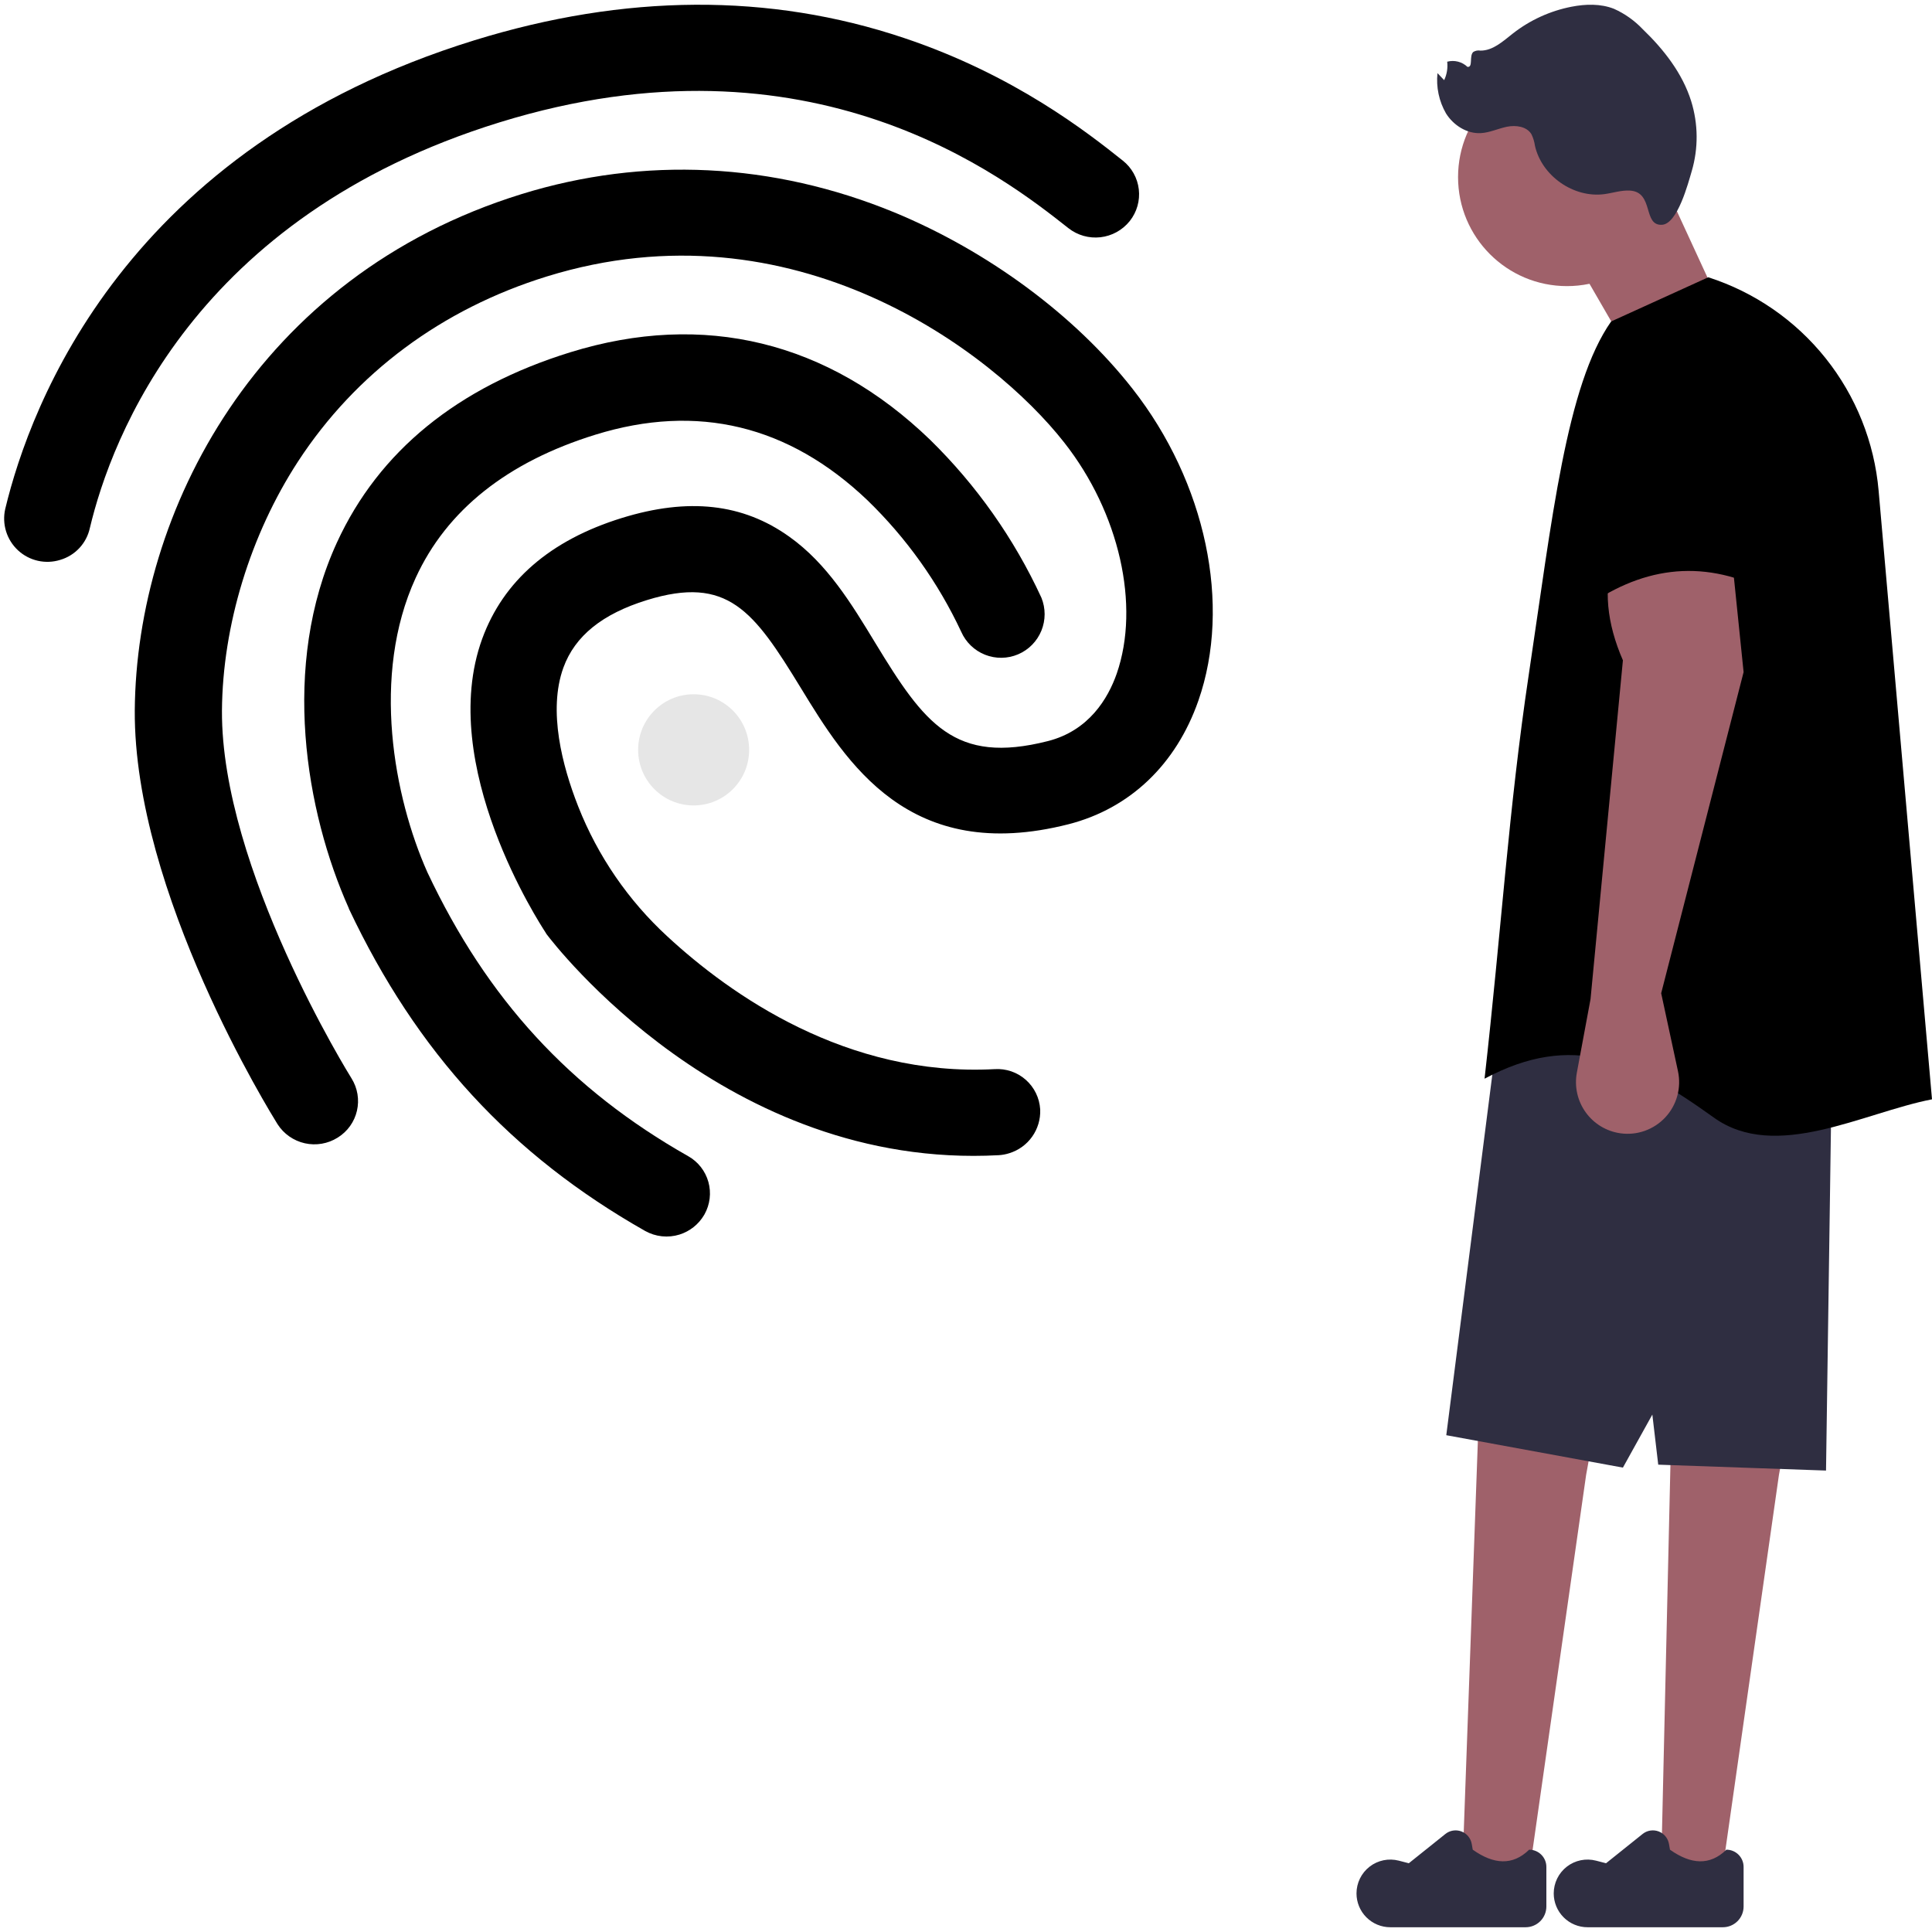 <svg width="339" height="339" viewBox="0 0 339 339" fill="none" xmlns="http://www.w3.org/2000/svg">
<path d="M10.575 98.237C9.303 98.635 7.949 98.692 6.649 98.399C5.349 98.107 4.149 97.477 3.17 96.573C2.19 95.668 1.466 94.521 1.07 93.246C0.674 91.972 0.621 90.616 0.915 89.315C5.326 70.934 22.098 25.985 83.201 7.08C109.668 -1.11 135.051 -1.249 158.612 6.661C177.995 13.142 190.863 23.283 197.018 28.185C198.582 29.424 199.59 31.235 199.821 33.219C200.052 35.203 199.487 37.197 198.25 38.764C198.234 38.783 198.219 38.802 198.203 38.822C196.933 40.393 195.097 41.401 193.091 41.629C191.085 41.857 189.07 41.287 187.481 40.041C176.329 31.24 142.488 4.503 87.64 21.474C34.085 38.044 19.537 76.803 15.764 92.661C15.477 93.971 14.844 95.179 13.931 96.16C13.019 97.141 11.859 97.858 10.575 98.237L10.575 98.237Z" fill="black"/>
<path d="M177.115 202.343C176.508 202.54 175.879 202.658 175.242 202.696C127.507 205.271 97.136 165.55 95.889 163.894L95.658 163.512C94.897 162.329 76.52 134.324 84.61 112.083C88.326 101.915 96.544 94.778 109.106 90.891C120.789 87.277 130.349 88.346 138.486 94.166C145.158 98.907 149.434 105.979 153.579 112.807C162.198 126.986 167.481 134.199 183.865 130.037C191.059 128.208 194.418 122.575 195.952 118.187C200.084 106.245 196.422 89.966 186.735 77.649C174.219 61.67 139.192 35.13 95.976 48.502C77.521 54.212 62.417 65.464 52.303 80.958C43.924 93.817 39.053 109.787 38.946 124.68C38.778 152.411 61.468 188.893 61.684 189.224C62.206 190.061 62.559 190.993 62.722 191.966C62.885 192.94 62.855 193.936 62.633 194.898C62.411 195.86 62.003 196.769 61.431 197.572C60.859 198.376 60.134 199.059 59.299 199.582C59.276 199.597 59.252 199.611 59.229 199.626C57.517 200.695 55.453 201.047 53.484 200.606C51.515 200.164 49.798 198.965 48.705 197.267C47.681 195.598 23.452 156.699 23.648 124.649C23.919 89.91 44.996 48.451 91.52 34.056C113.025 27.402 135.625 28.52 156.892 37.254C173.376 44.065 188.631 55.339 198.717 68.213C211.6 84.645 216.139 106.155 210.274 122.944C206.364 134.136 198.27 141.858 187.513 144.62C159.477 151.763 148.494 133.778 140.484 120.659C132.259 107.209 127.709 100.903 113.493 105.302C105.688 107.717 100.879 111.587 98.856 117.147C96.104 124.748 98.712 134.491 101.385 141.321C101.413 141.392 101.44 141.463 101.468 141.534C104.895 150.216 110.242 158.006 117.108 164.318C128.107 174.491 148.525 188.995 174.549 187.596C176.539 187.472 178.496 188.145 179.99 189.467C181.484 190.788 182.393 192.65 182.517 194.643C182.518 194.667 182.519 194.691 182.521 194.715C182.582 196.405 182.085 198.068 181.108 199.446C180.131 200.825 178.728 201.843 177.115 202.343L177.115 202.343Z" fill="black"/>
<path d="M119.23 216.623C118.235 216.932 117.188 217.035 116.152 216.927C115.116 216.818 114.112 216.5 113.203 215.993C89.659 202.632 73.131 184.661 61.229 159.474L61.181 159.319C53.68 142.525 49.165 116.868 59.125 95.182C66.478 79.181 80.281 67.934 100.08 61.808C123.497 54.563 145.302 59.898 163.197 77.161C171.336 85.129 177.954 94.518 182.727 104.866C183.488 106.728 183.487 108.815 182.723 110.676C181.96 112.536 180.496 114.021 178.648 114.809C176.799 115.597 174.716 115.625 172.848 114.886C170.98 114.148 169.477 112.702 168.664 110.862C164.623 102.225 159.043 94.399 152.198 87.768C138.404 74.623 122.369 70.736 104.483 76.27C89.027 81.053 78.383 89.507 72.935 101.402C65.078 118.523 69.123 139.903 74.993 153.06C85.487 175.336 100.044 191.138 120.766 202.876C121.622 203.36 122.374 204.007 122.98 204.782C123.586 205.557 124.034 206.444 124.298 207.392C124.562 208.34 124.637 209.331 124.519 210.308C124.4 211.285 124.091 212.229 123.608 213.087C123.589 213.121 123.569 213.154 123.55 213.188C122.585 214.83 121.045 216.054 119.23 216.623V216.623Z" fill="black"/>
<path d="M121.709 141.327C127.088 141.327 131.448 136.96 131.448 131.573C131.448 126.185 127.088 121.818 121.709 121.818C116.33 121.818 111.97 126.185 111.97 131.573C111.97 136.96 116.33 141.327 121.709 141.327Z" fill="#E6E6E6"/>
<path d="M291.48 327.568H302.327L312.141 258.808L319.372 219.001L293.546 213.314L293.288 248.986L291.48 327.568Z" fill="#9F616A"/>
<path d="M256.614 327.568H268.494L278.308 258.808L285.54 219.001L259.713 213.314L259.455 248.986L256.614 327.568Z" fill="#9F616A"/>
<path d="M253.773 251.829L284.765 257.516L289.93 248.21L290.963 256.999L320.405 258.033L321.438 186.172L262.554 183.069L253.773 251.829Z" fill="#2F2E41"/>
<path d="M243.951 338.166H267.697C268.662 338.166 269.587 337.783 270.27 337.1C270.952 336.417 271.335 335.491 271.335 334.525V327.579C271.335 327.182 271.257 326.789 271.105 326.422C270.953 326.055 270.731 325.722 270.45 325.441C270.17 325.16 269.837 324.938 269.47 324.786C269.104 324.634 268.711 324.556 268.314 324.556C265.423 327.388 262.092 327.164 258.417 324.556L258.238 323.54C258.151 323.049 257.938 322.589 257.62 322.205C257.303 321.822 256.89 321.527 256.424 321.352C255.958 321.176 255.455 321.124 254.963 321.202C254.471 321.28 254.008 321.485 253.619 321.796L247.198 326.937L245.44 326.481C244.563 326.254 243.646 326.23 242.759 326.412C241.871 326.595 241.037 326.978 240.321 327.533C239.605 328.088 239.025 328.799 238.626 329.613C238.227 330.427 238.019 331.322 238.019 332.229V332.229C238.019 333.008 238.173 333.78 238.471 334.501C238.769 335.221 239.206 335.876 239.757 336.427C240.308 336.978 240.962 337.416 241.681 337.714C242.401 338.013 243.172 338.166 243.951 338.166V338.166Z" fill="#2F2E41"/>
<path d="M278.559 338.166H302.305C303.269 338.166 304.195 337.783 304.877 337.1C305.559 336.417 305.942 335.491 305.942 334.525V327.579C305.942 327.182 305.864 326.789 305.712 326.422C305.561 326.055 305.338 325.722 305.058 325.441C304.777 325.16 304.444 324.938 304.078 324.786C303.711 324.634 303.318 324.556 302.922 324.556C300.03 327.388 296.699 327.164 293.024 324.556L292.845 323.54C292.758 323.049 292.546 322.589 292.228 322.205C291.91 321.822 291.498 321.527 291.032 321.352C290.566 321.176 290.062 321.124 289.57 321.202C289.078 321.28 288.615 321.485 288.226 321.796L281.805 326.937L280.047 326.481C279.17 326.254 278.253 326.23 277.366 326.412C276.478 326.595 275.645 326.978 274.928 327.533C274.212 328.088 273.632 328.799 273.233 329.613C272.834 330.427 272.626 331.322 272.626 332.229V332.229C272.626 333.008 272.78 333.78 273.078 334.501C273.376 335.221 273.813 335.876 274.364 336.427C274.915 336.978 275.569 337.416 276.288 337.714C277.008 338.013 277.78 338.166 278.559 338.166V338.166Z" fill="#2F2E41"/>
<path d="M274.951 50.203C264.396 50.203 255.839 41.639 255.839 31.075C255.839 20.51 264.396 11.946 274.951 11.946C285.506 11.946 294.062 20.51 294.062 31.075C294.062 41.639 285.506 50.203 274.951 50.203Z" fill="#9F616A"/>
<path d="M286.314 62.611L303.876 57.958L291.48 31.075L274.951 42.966L286.314 62.611Z" fill="#9F616A"/>
<path d="M260.488 189.273C276.016 180.995 286.769 186.077 300.715 196.094C311.575 203.896 326.904 195.241 339 192.892L329.634 86.106C328.889 77.612 325.655 69.526 320.338 62.863C315.021 56.2 307.857 51.257 299.744 48.653V48.653L282.699 56.407C274.837 67.611 272.331 91.087 268.236 118.446C264.704 142.048 263.439 163.177 260.488 189.273Z" fill="black"/>
<path d="M279.083 175.315L276.683 188.225C276.459 189.429 276.482 190.666 276.749 191.86C277.016 193.055 277.522 194.183 278.237 195.177C278.952 196.17 279.86 197.008 280.908 197.641C281.955 198.273 283.12 198.686 284.331 198.855C285.774 199.057 287.244 198.907 288.616 198.418C289.989 197.929 291.223 197.116 292.214 196.048C293.206 194.98 293.925 193.688 294.31 192.282C294.696 190.876 294.737 189.398 294.43 187.972L291.48 174.281L305.942 117.929L303.876 97.766L283.215 97.249C281.249 103.182 281.953 109.406 284.765 115.861L279.083 175.315Z" fill="#9F616A"/>
<path d="M285.998 33.442C284.483 33.352 283.004 33.864 281.499 34.064C276.117 34.779 270.517 30.87 269.329 25.567C269.233 24.861 269.023 24.175 268.706 23.537C267.878 22.183 265.991 21.925 264.436 22.236C262.881 22.548 261.406 23.276 259.822 23.36C257.377 23.488 255.029 21.981 253.726 19.906C252.494 17.765 251.97 15.289 252.229 12.832L253.402 14.064C253.878 13.055 254.062 11.933 253.933 10.825C254.554 10.659 255.207 10.656 255.83 10.816C256.453 10.975 257.024 11.292 257.49 11.736C258.524 11.846 257.743 9.817 258.511 9.115C258.885 8.886 259.33 8.802 259.761 8.881C261.961 8.903 263.74 7.219 265.473 5.864C268.475 3.521 271.987 1.918 275.723 1.184C278.206 0.699 280.847 0.621 283.202 1.547C285.103 2.401 286.819 3.619 288.253 5.133C291.94 8.681 295.205 12.851 296.739 17.735C297.986 21.735 298.021 26.016 296.84 30.036C296.222 32.124 294.359 39.275 291.632 39.442C288.206 39.651 290.263 33.697 285.998 33.442Z" fill="#2F2E41"/>
<path d="M277.533 107.072C287.758 99.48 298.413 97.993 309.558 103.453L305.132 73.923C304.639 70.633 302.983 67.63 300.465 65.459C297.946 63.288 294.733 62.094 291.41 62.094V62.094C287.729 62.094 284.2 63.557 281.598 66.162C278.995 68.767 277.533 72.299 277.533 75.983L277.533 107.072Z" fill="black"/>
</svg>
